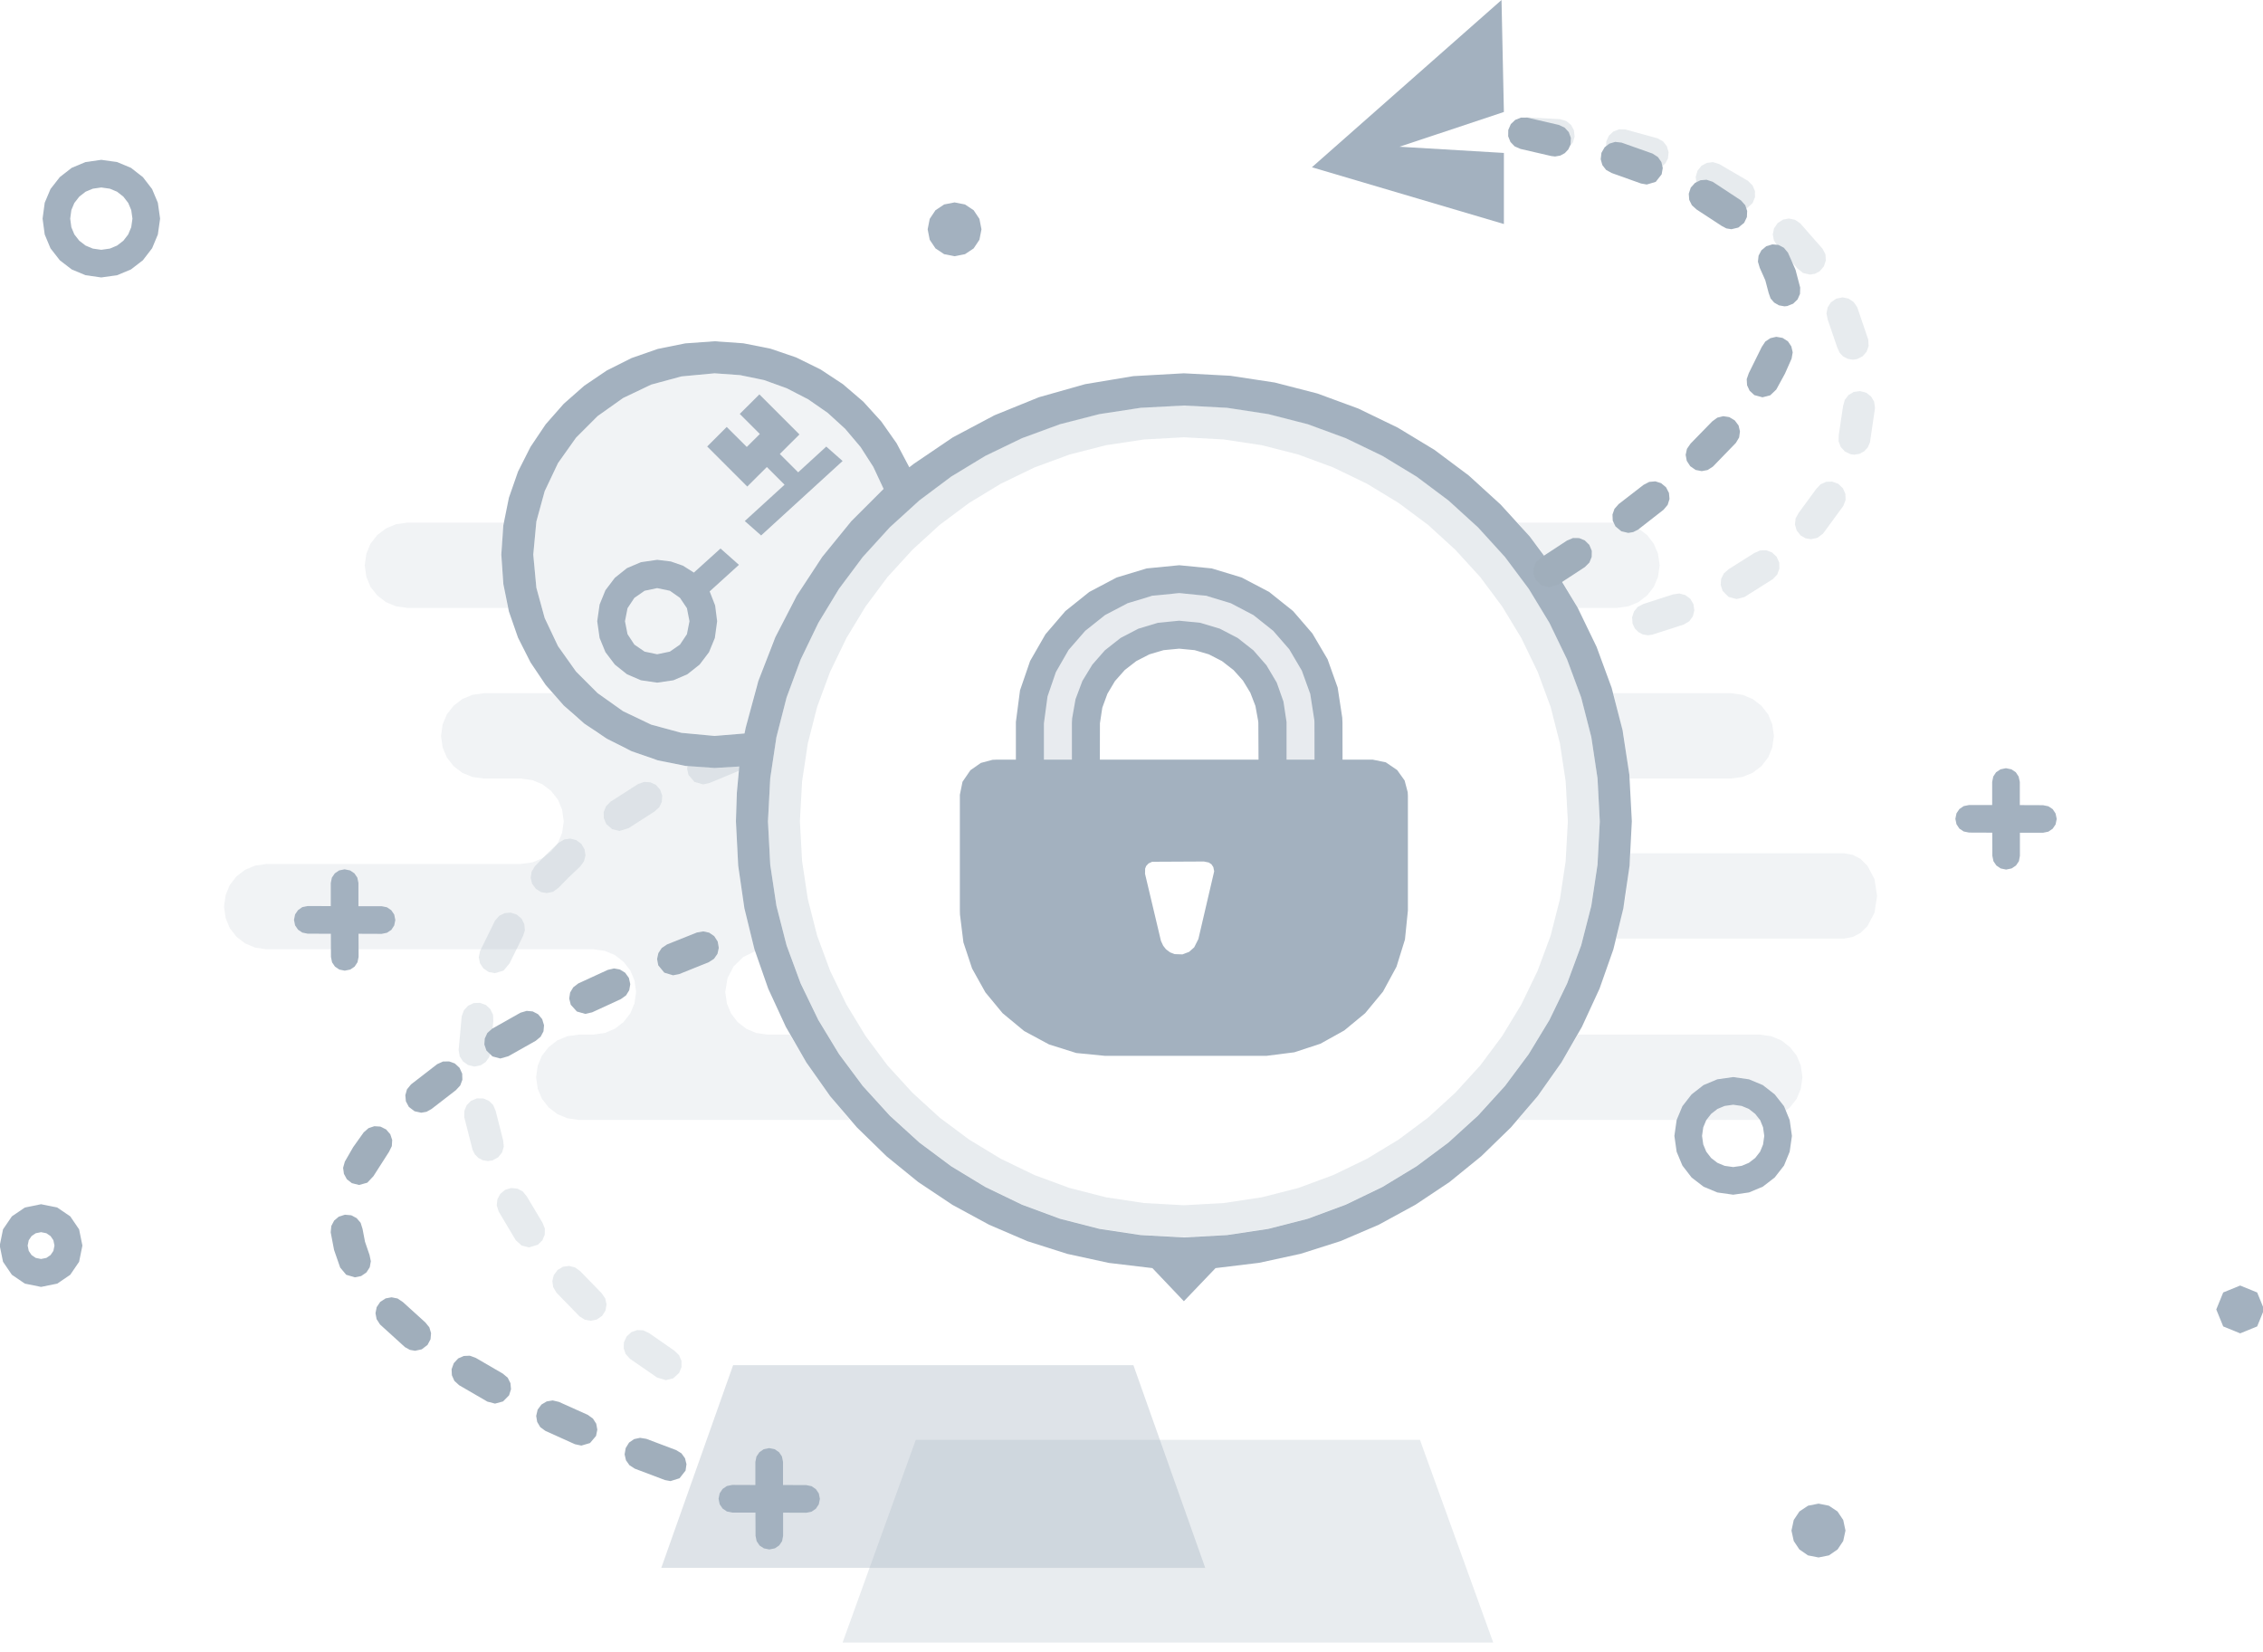 <?xml version="1.0" standalone="no"?><!DOCTYPE svg PUBLIC "-//W3C//DTD SVG 1.1//EN" "http://www.w3.org/Graphics/SVG/1.1/DTD/svg11.dtd"><svg height="181" legacy-metrics="false" node-id="1" sillyvg="true" template-height="181" template-width="248" version="1.1" viewBox="0 0 248 181" width="248" xmlns="http://www.w3.org/2000/svg" xmlns:xlink="http://www.w3.org/1999/xlink"><defs node-id="34"></defs><g node-id="36"><g node-id="37"><g node-id="38"><path d="M 78.31 84.16 L 81.01 84.00 L 80.74 86.97 L 80.65 90.00 L 80.90 94.94 L 81.60 99.67 L 82.75 104.24 L 81.44 104.89 L 80.40 105.90 L 79.73 107.19 L 79.48 108.70 L 79.66 109.97 L 80.11 111.06 L 80.84 112.01 L 81.78 112.74 L 82.86 113.20 L 84.12 113.38 L 86.56 113.38 L 88.53 116.68 L 90.72 119.79 L 93.15 122.73 L 63.45 122.73 L 62.17 122.55 L 61.08 122.09 L 60.13 121.36 L 59.39 120.41 L 58.93 119.32 L 58.75 118.05 L 58.93 116.78 L 59.39 115.69 L 60.13 114.75 L 61.08 114.01 L 62.17 113.56 L 63.45 113.38 L 65.01 113.38 L 66.29 113.20 L 67.38 112.74 L 68.33 112.01 L 69.07 111.06 L 69.53 109.97 L 69.71 108.70 L 69.53 107.43 L 69.07 106.34 L 68.33 105.40 L 67.38 104.66 L 66.29 104.21 L 65.01 104.03 L 29.24 104.03 L 27.97 103.85 L 26.87 103.39 L 25.92 102.66 L 25.18 101.71 L 24.73 100.62 L 24.55 99.35 L 24.73 98.08 L 25.18 96.99 L 25.92 96.04 L 26.87 95.31 L 27.97 94.86 L 29.24 94.68 L 57.09 94.68 L 58.36 94.50 L 59.46 94.04 L 60.41 93.31 L 61.15 92.36 L 61.60 91.27 L 61.78 90.00 L 61.60 88.73 L 61.15 87.64 L 60.41 86.69 L 59.46 85.96 L 58.36 85.50 L 57.09 85.32 L 53.03 85.32 L 51.75 85.14 L 50.66 84.69 L 49.71 83.96 L 48.97 83.01 L 48.51 81.92 L 48.33 80.65 L 48.51 79.38 L 48.97 78.29 L 49.71 77.34 L 50.66 76.61 L 51.75 76.15 L 53.03 75.97 L 60.55 75.97 L 62.86 78.33 L 65.46 80.31 L 68.37 81.94 L 71.48 83.15 L 74.78 83.89 L 78.31 84.16 Z M 192.84 113.38 L 194.11 113.56 L 195.21 114.01 L 196.16 114.75 L 196.90 115.69 L 197.35 116.78 L 197.53 118.05 L 197.35 119.32 L 196.90 120.41 L 196.16 121.36 L 195.21 122.09 L 194.11 122.55 L 192.84 122.73 L 166.33 122.73 L 168.76 119.79 L 170.96 116.68 L 172.92 113.38 L 192.84 113.38 Z M 202.08 93.51 L 203.05 93.68 L 203.89 94.12 L 204.65 94.88 L 205.42 96.33 L 205.71 98.18 L 205.42 100.04 L 204.65 101.49 L 203.89 102.24 L 203.05 102.68 L 202.08 102.86 L 177.13 102.86 L 178.14 98.27 L 178.71 93.51 L 202.08 93.51 Z M 189.71 75.97 L 190.98 76.15 L 192.08 76.61 L 193.03 77.34 L 193.77 78.29 L 194.22 79.38 L 194.40 80.65 L 194.22 81.92 L 193.77 83.01 L 193.03 83.96 L 192.07 84.69 L 190.98 85.14 L 189.71 85.32 L 178.61 85.32 L 177.92 80.55 L 176.80 75.97 L 189.71 75.97 Z M 54.94 60.78 L 55.13 63.77 L 55.67 66.62 L 44.66 66.62 L 43.39 66.44 L 42.30 65.99 L 41.34 65.25 L 40.60 64.31 L 40.15 63.22 L 39.97 61.95 L 40.15 60.68 L 40.60 59.59 L 41.34 58.64 L 42.30 57.91 L 43.39 57.45 L 44.66 57.27 L 55.20 57.27 L 54.94 60.78 Z M 177.18 57.27 L 178.46 57.45 L 179.55 57.91 L 180.51 58.64 L 181.24 59.59 L 181.70 60.68 L 181.88 61.95 L 181.70 63.22 L 181.24 64.31 L 180.51 65.25 L 179.55 65.99 L 178.46 66.44 L 177.18 66.62 L 172.92 66.62 L 170.96 63.32 L 168.76 60.21 L 166.33 57.27 L 177.18 57.27 Z" fill="#a3b1bf" fill-opacity="0.15" fill-rule="nonzero" group-id="1,2,3" id="Combined-Shape" node-id="7" stroke-linecap="butt" stroke-opacity="0.15" stroke-width="1" target-height="65.456" target-width="181.169" target-x="24.545" target-y="57.272"></path></g><g node-id="39"><path d="M 170.82 16.56 L 170.66 16.55 L 167.28 16.37 L 166.60 16.21 L 166.05 15.82 L 165.69 15.26 L 165.57 14.57 L 165.72 13.88 L 166.10 13.33 L 166.65 12.97 L 167.36 12.86 L 170.97 13.06 L 171.64 13.26 L 172.16 13.68 L 172.48 14.26 L 172.56 14.96 L 172.38 15.60 L 172.00 16.10 L 171.46 16.43 L 170.82 16.56 M 181.12 18.58 L 180.58 18.50 L 177.34 17.61 L 176.70 17.31 L 176.25 16.82 L 176.01 16.20 L 176.03 15.50 L 176.32 14.86 L 176.81 14.41 L 177.44 14.17 L 178.14 14.19 L 181.65 15.16 L 182.26 15.50 L 182.67 16.03 L 182.86 16.67 L 182.79 17.36 L 182.53 17.87 L 182.14 18.25 L 181.66 18.50 L 181.12 18.58 M 190.60 23.05 L 189.64 22.76 L 186.77 21.07 L 186.22 20.63 L 185.91 20.04 L 185.83 19.38 L 186.03 18.71 L 186.47 18.16 L 187.06 17.85 L 187.72 17.77 L 188.39 17.97 L 191.56 19.82 L 192.06 20.32 L 192.32 20.93 L 192.33 21.60 L 192.07 22.25 L 191.42 22.85 L 190.60 23.05 M 198.35 30.09 L 197.60 29.92 L 196.97 29.41 L 194.79 26.94 L 194.40 26.35 L 194.28 25.70 L 194.41 25.04 L 194.80 24.46 L 195.39 24.07 L 196.04 23.95 L 196.70 24.08 L 197.28 24.47 L 199.73 27.26 L 200.05 27.88 L 200.09 28.55 L 199.88 29.18 L 199.43 29.72 L 198.91 30.00 L 198.35 30.09 M 203.05 39.42 L 202.48 39.32 L 201.98 39.06 L 201.60 38.65 L 201.35 38.10 L 200.30 35.03 L 200.16 34.34 L 200.29 33.69 L 200.65 33.13 L 201.23 32.73 L 201.92 32.59 L 202.57 32.72 L 203.13 33.09 L 203.53 33.66 L 204.74 37.22 L 204.78 37.92 L 204.56 38.55 L 204.12 39.05 L 203.49 39.36 L 203.05 39.42 M 203.22 49.83 L 202.82 49.78 L 202.18 49.48 L 201.73 48.99 L 201.49 48.37 L 201.51 47.67 L 201.98 44.50 L 202.17 43.82 L 202.58 43.29 L 203.15 42.95 L 203.85 42.86 L 204.52 43.04 L 205.05 43.45 L 205.39 44.03 L 205.48 44.72 L 204.93 48.47 L 204.69 49.03 L 204.30 49.45 L 203.80 49.73 L 203.22 49.83 M 198.45 59.09 L 197.86 58.99 L 197.32 58.67 L 196.89 58.12 L 196.71 57.48 L 196.78 56.81 L 197.12 56.20 L 199.04 53.58 L 199.52 53.07 L 200.13 52.80 L 200.79 52.78 L 201.45 53.02 L 201.96 53.51 L 202.23 54.11 L 202.26 54.78 L 202.01 55.44 L 199.79 58.47 L 199.17 58.94 L 198.45 59.09 M 190.31 65.65 L 189.44 65.42 L 188.78 64.76 L 188.57 64.09 L 188.62 63.43 L 188.92 62.83 L 189.45 62.37 L 192.26 60.60 L 192.90 60.32 L 193.57 60.30 L 194.19 60.54 L 194.70 61.02 L 194.99 61.66 L 195.00 62.32 L 194.77 62.95 L 194.29 63.46 L 191.17 65.43 L 190.31 65.65 M 180.60 69.62 L 180.04 69.53 L 179.55 69.27 L 179.16 68.87 L 178.91 68.34 L 178.86 67.65 L 179.07 67.01 L 179.49 66.50 L 180.12 66.18 L 183.34 65.14 L 184.03 65.04 L 184.68 65.21 L 185.22 65.60 L 185.58 66.20 L 185.68 66.89 L 185.52 67.54 L 185.13 68.08 L 184.53 68.44 L 181.08 69.55 L 180.60 69.62 M 77.05 85.96 L 76.11 85.69 L 75.45 84.92 L 75.30 84.24 L 75.41 83.58 L 75.76 83.01 L 76.33 82.60 L 79.65 81.22 L 80.34 81.10 L 80.99 81.25 L 81.54 81.63 L 81.92 82.22 L 82.03 82.91 L 81.89 83.56 L 81.51 84.11 L 80.92 84.49 L 77.77 85.80 L 77.05 85.96 M 67.89 91.06 L 67.09 90.87 L 66.44 90.30 L 66.17 89.66 L 66.16 88.99 L 66.41 88.37 L 66.90 87.86 L 69.93 85.92 L 70.60 85.69 L 71.26 85.73 L 71.87 86.01 L 72.34 86.53 L 72.57 87.19 L 72.53 87.86 L 72.25 88.46 L 71.73 88.93 L 68.88 90.76 L 67.89 91.06 M 59.91 97.87 L 59.29 97.76 L 58.73 97.41 L 58.31 96.84 L 58.16 96.19 L 58.26 95.53 L 58.62 94.93 L 59.74 93.77 L 61.22 92.36 L 61.83 92.00 L 62.49 91.90 L 63.13 92.06 L 63.70 92.47 L 64.06 93.08 L 64.16 93.74 L 64.00 94.38 L 63.59 94.95 L 62.21 96.26 L 61.20 97.30 L 60.60 97.73 L 59.91 97.87 M 54.23 106.65 L 53.55 106.52 L 52.97 106.12 L 52.60 105.56 L 52.47 104.91 L 52.61 104.22 L 54.25 100.89 L 54.71 100.36 L 55.31 100.07 L 55.97 100.01 L 56.64 100.23 L 57.17 100.69 L 57.46 101.29 L 57.52 101.96 L 57.30 102.62 L 55.84 105.58 L 55.18 106.37 L 54.23 106.65 M 52.01 116.88 L 51.96 116.88 L 51.28 116.71 L 50.74 116.32 L 50.38 115.76 L 50.26 115.07 L 50.60 111.37 L 50.84 110.71 L 51.29 110.22 L 51.90 109.93 L 52.60 109.90 L 53.25 110.14 L 53.74 110.59 L 54.03 111.20 L 54.06 111.90 L 53.77 115.18 L 53.61 115.85 L 53.23 116.38 L 52.69 116.74 L 52.01 116.88 M 53.47 127.24 L 52.92 127.15 L 52.44 126.91 L 52.05 126.52 L 51.79 126.01 L 50.88 122.44 L 50.89 121.73 L 51.14 121.12 L 51.61 120.64 L 52.26 120.37 L 52.97 120.38 L 53.58 120.64 L 54.05 121.10 L 54.32 121.75 L 55.14 124.97 L 55.21 125.67 L 55.02 126.30 L 54.60 126.82 L 53.99 127.16 L 53.47 127.24 M 57.98 136.70 L 57.17 136.50 L 56.52 135.91 L 54.65 132.77 L 54.44 132.09 L 54.51 131.43 L 54.82 130.84 L 55.36 130.39 L 56.03 130.19 L 56.70 130.26 L 57.29 130.57 L 57.73 131.11 L 59.45 133.99 L 59.71 134.64 L 59.70 135.30 L 59.44 135.92 L 58.94 136.41 L 57.98 136.70 M 64.72 144.74 L 64.08 144.62 L 63.51 144.26 L 60.98 141.66 L 60.62 141.05 L 60.53 140.39 L 60.68 139.75 L 61.10 139.18 L 61.70 138.82 L 62.36 138.73 L 63.01 138.89 L 63.58 139.30 L 65.93 141.72 L 66.33 142.30 L 66.47 142.95 L 66.36 143.61 L 65.99 144.20 L 65.39 144.61 L 64.72 144.74 M 72.96 151.25 L 72.01 150.96 L 69.04 148.91 L 68.57 148.39 L 68.35 147.76 L 68.38 147.09 L 68.68 146.45 L 69.20 145.98 L 69.83 145.76 L 70.49 145.79 L 71.13 146.09 L 73.92 148.03 L 74.42 148.52 L 74.68 149.13 L 74.69 149.80 L 74.43 150.45 L 73.78 151.05 L 72.96 151.25" fill="#a3b1bf" fill-opacity="0.254" fill-rule="nonzero" group-id="1,2,4" id="Fill-1" node-id="9" stroke-linecap="butt" stroke-opacity="0.254" stroke-width="1" target-height="138.388" target-width="155.224" target-x="50.26" target-y="12.86"></path></g><g node-id="40"><g node-id="45"><path d="M 100.36 157.79 L 155.61 157.79 L 163.64 180.00 L 92.34 180.00 Z" fill="#a3b1bf" fill-opacity="0.249" fill-rule="nonzero" group-id="1,2,5,10" id="Rectangle-Copy-5" node-id="11" stroke-linecap="butt" stroke-opacity="0.249" stroke-width="1" target-height="22.208" target-width="71.299" target-x="92.338" target-y="157.792"></path></g></g><g node-id="41"><path d="M 80.34 149.61 L 124.21 149.61 L 132.08 171.82 L 72.47 171.82 Z" fill="#a3b1bf" fill-opacity="0.352" fill-rule="nonzero" group-id="1,2,6" id="Rectangle" node-id="14" stroke-linecap="butt" stroke-opacity="0.352" stroke-width="1" target-height="22.208" target-width="59.61" target-x="72.468" target-y="149.61"></path></g><path d="M 89.85 164.25 L 89.85 164.27 L 89.73 164.86 L 89.41 165.34 L 88.94 165.66 L 88.36 165.78 L 88.35 165.78 L 85.82 165.77 L 85.82 168.30 L 85.71 168.89 L 85.39 169.36 L 84.92 169.68 L 84.33 169.80 L 84.32 169.80 L 84.29 169.80 L 83.71 169.68 L 83.24 169.37 L 82.92 168.89 L 82.80 168.31 L 82.79 165.76 L 80.25 165.76 L 79.66 165.64 L 79.19 165.32 L 78.87 164.85 L 78.75 164.26 L 78.75 164.23 L 78.87 163.65 L 79.19 163.17 L 79.66 162.85 L 80.25 162.73 L 80.25 162.73 L 82.78 162.74 L 82.78 160.21 L 82.90 159.62 L 83.22 159.15 L 83.69 158.82 L 84.27 158.70 L 84.28 158.70 L 84.31 158.70 L 84.90 158.82 L 85.37 159.14 L 85.69 159.61 L 85.81 160.20 L 85.81 162.74 L 88.36 162.75 L 88.94 162.87 L 89.41 163.19 L 89.73 163.66 L 89.85 164.25 Z" fill="#a3b1bf" fill-rule="nonzero" group-id="1,2" id="Combined-Shape-Copy-7" node-id="15" stroke-linecap="butt" stroke-width="1" target-height="11.101" target-width="11.101" target-x="78.75" target-y="158.703"></path><path d="M 78.31 37.40 L 81.46 37.62 L 84.43 38.21 L 87.25 39.17 L 89.93 40.49 L 92.37 42.10 L 94.60 44.01 L 96.58 46.19 L 98.26 48.58 L 99.65 51.21 L 100.14 50.83 L 104.42 47.93 L 108.98 45.51 L 113.86 43.53 L 118.92 42.10 L 124.20 41.22 L 129.74 40.91 L 134.84 41.18 L 139.70 41.92 L 144.36 43.12 L 148.85 44.77 L 153.17 46.86 L 157.20 49.30 L 160.96 52.11 L 164.45 55.29 L 167.63 58.78 L 170.44 62.54 L 172.88 66.57 L 174.97 70.89 L 176.62 75.38 L 177.82 80.04 L 178.56 84.90 L 178.83 90.00 L 178.58 94.88 L 177.90 99.54 L 176.81 104.03 L 175.29 108.35 L 173.36 112.53 L 171.11 116.44 L 168.52 120.11 L 165.58 123.55 L 162.34 126.70 L 158.86 129.53 L 155.11 132.03 L 151.09 134.22 L 146.91 136.01 L 142.54 137.40 L 137.99 138.39 L 133.21 138.97 L 129.74 142.60 L 126.29 138.97 L 121.51 138.40 L 116.96 137.41 L 112.59 136.02 L 108.40 134.22 L 104.38 132.04 L 100.63 129.54 L 97.15 126.71 L 93.91 123.55 L 90.97 120.12 L 88.38 116.45 L 86.12 112.53 L 84.19 108.35 L 82.68 104.03 L 81.58 99.55 L 80.90 94.88 L 80.65 90.00 L 80.75 86.89 L 81.03 83.85 L 81.01 84.00 L 81.01 84.00 L 78.31 84.16 L 75.10 83.93 L 72.08 83.32 L 69.21 82.32 L 66.50 80.95 L 64.03 79.29 L 61.78 77.31 L 59.80 75.06 L 58.14 72.59 L 56.77 69.88 L 55.77 67.01 L 55.16 63.99 L 54.94 60.78 L 55.16 57.57 L 55.77 54.55 L 56.77 51.68 L 58.14 48.97 L 59.80 46.50 L 61.78 44.25 L 64.03 42.27 L 66.50 40.60 L 69.21 39.24 L 72.08 38.24 L 75.10 37.63 L 78.31 37.40 Z M 129.74 44.44 L 125.01 44.69 L 120.49 45.38 L 116.16 46.49 L 112.00 48.02 L 107.98 49.96 L 104.24 52.23 L 100.75 54.84 L 97.51 57.79 L 94.55 61.04 L 91.95 64.52 L 89.68 68.26 L 87.74 72.28 L 86.20 76.44 L 85.09 80.77 L 84.41 85.29 L 84.16 90.02 L 84.41 94.76 L 85.09 99.27 L 86.20 103.60 L 87.74 107.77 L 89.68 111.78 L 91.95 115.52 L 94.55 119.01 L 97.51 122.26 L 100.75 125.21 L 104.24 127.81 L 107.98 130.08 L 112.00 132.02 L 116.16 133.56 L 120.49 134.67 L 125.01 135.35 L 129.74 135.61 L 134.47 135.35 L 138.99 134.67 L 143.32 133.56 L 147.48 132.02 L 151.50 130.08 L 155.24 127.81 L 158.73 125.21 L 161.97 122.26 L 164.93 119.01 L 167.53 115.52 L 169.80 111.78 L 171.74 107.77 L 173.28 103.60 L 174.39 99.27 L 175.07 94.76 L 175.32 90.02 L 175.07 85.29 L 174.39 80.77 L 173.28 76.44 L 171.74 72.28 L 169.80 68.26 L 167.53 64.52 L 164.93 61.04 L 161.97 57.79 L 158.73 54.84 L 155.24 52.23 L 151.50 49.96 L 147.48 48.02 L 143.32 46.49 L 138.99 45.38 L 134.47 44.69 L 129.74 44.44 Z M 78.31 40.91 L 74.68 41.25 L 71.36 42.15 L 68.28 43.62 L 65.49 45.60 L 63.13 47.96 L 61.15 50.75 L 59.69 53.83 L 58.78 57.15 L 58.44 60.78 L 58.78 64.41 L 59.69 67.73 L 61.15 70.81 L 63.13 73.60 L 65.49 75.96 L 68.28 77.94 L 71.36 79.41 L 74.68 80.31 L 78.31 80.65 L 81.59 80.38 L 81.73 79.72 L 83.10 74.65 L 84.96 69.85 L 87.30 65.31 L 90.10 61.04 L 93.29 57.12 L 96.88 53.53 L 96.83 53.57 L 96.83 53.57 L 95.71 51.17 L 94.31 48.99 L 92.62 46.99 L 90.70 45.24 L 88.57 43.76 L 86.22 42.55 L 83.73 41.65 L 81.11 41.11 L 78.31 40.91 Z" fill="#a3b1bf" fill-rule="nonzero" group-id="1,2" id="Combined-Shape" node-id="13" stroke-linecap="butt" stroke-width="1" target-height="105.195" target-width="123.896" target-x="54.935" target-y="37.403"></path><path d="M 78.31 40.91 L 81.11 41.11 L 83.73 41.65 L 86.22 42.55 L 88.57 43.76 L 90.70 45.24 L 92.62 46.99 L 94.31 48.99 L 95.71 51.17 L 96.83 53.57 L 93.18 57.24 L 89.95 61.25 L 87.12 65.62 L 84.77 70.27 L 82.93 75.18 L 81.59 80.38 L 78.31 80.65 L 74.68 80.31 L 71.36 79.41 L 68.28 77.94 L 65.49 75.96 L 63.13 73.60 L 61.15 70.81 L 59.69 67.73 L 58.78 64.41 L 58.44 60.78 L 58.78 57.15 L 59.69 53.83 L 61.15 50.75 L 63.13 47.96 L 65.49 45.60 L 68.28 43.62 L 71.36 42.15 L 74.68 41.25 L 78.31 40.91 Z" fill="#a3b1bf" fill-opacity="0.15" fill-rule="nonzero" group-id="1,2,7" id="Combined-Shape" node-id="16" stroke-linecap="butt" stroke-opacity="0.15" stroke-width="1" target-height="39.74" target-width="38.392" target-x="58.442" target-y="40.909"></path><path d="M 129.74 44.42 L 134.47 44.67 L 138.99 45.35 L 143.32 46.46 L 147.48 48.00 L 151.50 49.94 L 155.24 52.21 L 158.73 54.81 L 161.97 57.77 L 164.93 61.01 L 167.53 64.50 L 169.80 68.24 L 171.74 72.26 L 173.28 76.42 L 174.39 80.75 L 175.07 85.27 L 175.32 90.00 L 175.07 94.73 L 174.39 99.25 L 173.28 103.58 L 171.74 107.74 L 169.80 111.76 L 167.53 115.50 L 164.93 118.99 L 161.97 122.23 L 158.73 125.19 L 155.24 127.79 L 151.50 130.06 L 147.48 132.00 L 143.32 133.54 L 138.99 134.65 L 134.47 135.33 L 129.74 135.58 L 125.01 135.33 L 120.49 134.65 L 116.16 133.54 L 112.00 132.00 L 107.98 130.06 L 104.24 127.79 L 100.75 125.19 L 97.51 122.23 L 94.55 118.99 L 91.95 115.50 L 89.68 111.76 L 87.74 107.74 L 86.20 103.58 L 85.09 99.25 L 84.41 94.73 L 84.16 90.00 L 84.41 85.27 L 85.09 80.75 L 86.20 76.42 L 87.74 72.26 L 89.68 68.24 L 91.95 64.50 L 94.55 61.01 L 97.51 57.77 L 100.75 54.81 L 104.24 52.21 L 107.98 49.94 L 112.00 48.00 L 116.16 46.46 L 120.49 45.35 L 125.01 44.67 L 129.74 44.42 Z M 129.74 47.92 L 125.37 48.16 L 121.20 48.79 L 117.21 49.81 L 113.36 51.23 L 109.66 53.02 L 106.20 55.12 L 102.98 57.52 L 99.99 60.25 L 97.26 63.24 L 94.86 66.46 L 92.76 69.92 L 90.97 73.62 L 89.55 77.46 L 88.53 81.46 L 87.90 85.63 L 87.66 90.00 L 87.90 94.37 L 88.53 98.54 L 89.55 102.54 L 90.97 106.38 L 92.76 110.08 L 94.86 113.54 L 97.26 116.76 L 99.99 119.75 L 102.98 122.48 L 106.20 124.88 L 109.66 126.98 L 113.36 128.77 L 117.21 130.19 L 121.20 131.21 L 125.37 131.84 L 129.74 132.08 L 134.11 131.84 L 138.28 131.21 L 142.28 130.19 L 146.12 128.77 L 149.82 126.98 L 153.28 124.88 L 156.50 122.48 L 159.49 119.75 L 162.22 116.76 L 164.62 113.54 L 166.72 110.08 L 168.51 106.38 L 169.93 102.54 L 170.95 98.54 L 171.58 94.37 L 171.82 90.00 L 171.58 85.63 L 170.95 81.46 L 169.93 77.46 L 168.51 73.62 L 166.72 69.92 L 164.62 66.46 L 162.22 63.24 L 159.49 60.25 L 156.50 57.52 L 153.28 55.12 L 149.82 53.02 L 146.12 51.23 L 142.28 49.81 L 138.28 48.79 L 134.11 48.16 L 129.74 47.92 Z" fill="#a3b1bf" fill-opacity="0.248" fill-rule="nonzero" group-id="1,2,8" id="Combined-Shape" node-id="17" stroke-linecap="butt" stroke-opacity="0.248" stroke-width="1" target-height="91.169" target-width="91.169" target-x="84.156" target-y="44.416"></path><path d="M 129.23 64.99 L 131.59 65.17 L 133.80 65.66 L 135.88 66.45 L 137.83 67.53 L 139.59 68.83 L 141.15 70.38 L 142.49 72.14 L 143.57 74.05 L 144.39 76.15 L 145.08 76.15 L 145.08 86.30 L 139.97 86.30 L 139.97 76.15 L 140.34 76.15 L 139.21 74.09 L 137.76 72.33 L 135.97 70.85 L 133.93 69.74 L 131.70 69.06 L 129.23 68.80 L 126.76 69.06 L 124.53 69.74 L 122.49 70.85 L 120.69 72.33 L 119.25 74.09 L 118.12 76.15 L 119.51 76.15 L 119.51 86.30 L 113.38 86.30 L 113.38 76.15 L 114.07 76.15 L 114.89 74.05 L 115.97 72.14 L 117.31 70.38 L 118.87 68.83 L 120.62 67.53 L 122.58 66.45 L 124.66 65.66 L 126.87 65.17 L 129.23 64.99 Z" fill="#a3b1bf" fill-opacity="0.251" fill-rule="nonzero" group-id="1,2,9,11" id="Combined-Shape-Copy-5" node-id="20" stroke-linecap="butt" stroke-opacity="0.251" stroke-width="1" target-height="21.304" target-width="31.705" target-x="113.377" target-y="64.991"></path><path d="M 129.23 63.45 L 132.50 63.77 L 135.50 64.68 L 138.26 66.13 L 140.66 68.05 L 142.60 70.30 L 144.12 72.88 L 145.13 75.71 L 145.60 78.79 L 145.62 79.22 L 145.63 84.75 L 150.29 84.75 L 151.27 84.95 L 152.05 85.48 L 152.55 86.18 L 152.78 87.05 L 152.79 87.25 L 152.79 99.71 L 152.49 102.66 L 151.65 105.36 L 150.31 107.83 L 148.54 109.97 L 146.47 111.68 L 144.10 113.00 L 141.51 113.85 L 138.68 114.21 L 138.29 114.21 L 121.19 114.21 L 118.25 113.92 L 115.55 113.07 L 113.08 111.74 L 110.94 109.97 L 109.23 107.90 L 107.91 105.53 L 107.05 102.94 L 106.70 100.11 L 106.69 99.71 L 106.69 87.25 L 106.89 86.27 L 107.43 85.48 L 108.13 84.99 L 108.99 84.76 L 109.20 84.75 L 112.83 84.75 L 112.83 79.22 L 113.25 76.00 L 114.26 73.06 L 115.80 70.38 L 117.80 68.05 L 120.20 66.13 L 122.95 64.68 L 125.96 63.77 L 129.23 63.45 Z M 132.08 92.91 L 126.05 92.94 L 125.87 92.97 L 124.98 93.38 L 124.32 94.08 L 124.00 94.89 L 123.98 95.92 L 123.98 95.92 L 125.75 103.38 L 125.81 103.62 L 126.18 104.42 L 126.71 105.10 L 127.49 105.69 L 128.42 106.05 L 129.83 106.10 L 131.10 105.62 L 132.08 104.75 L 132.75 103.42 L 132.75 103.42 L 134.57 95.62 L 134.58 95.43 L 134.38 94.44 L 133.85 93.64 L 133.06 93.11 L 132.08 92.91 L 132.08 92.91 Z M 129.23 63.49 L 125.99 63.81 L 123.01 64.71 L 120.28 66.14 L 117.89 68.04 L 115.88 70.35 L 114.34 73.03 L 113.33 75.97 L 112.90 79.17 L 112.90 79.17 L 112.90 84.75 L 118.97 84.75 L 118.97 79.23 L 118.99 78.89 L 119.32 77.02 L 119.97 75.29 L 120.92 73.73 L 122.12 72.36 L 123.62 71.18 L 125.33 70.29 L 127.19 69.73 L 129.22 69.53 L 131.24 69.73 L 133.11 70.29 L 134.82 71.18 L 136.32 72.36 L 137.57 73.79 L 138.55 75.44 L 139.19 77.25 L 139.49 79.23 L 139.49 79.23 L 139.49 84.75 L 145.56 84.75 L 145.55 79.17 L 145.53 78.75 L 145.05 75.67 L 144.03 72.85 L 142.51 70.27 L 140.57 68.04 L 138.18 66.14 L 135.45 64.71 L 132.47 63.81 L 129.23 63.49 Z M 129.22 69.58 L 127.23 69.77 L 125.40 70.31 L 123.71 71.18 L 122.23 72.33 L 120.97 73.75 L 120.00 75.38 L 119.34 77.18 L 119.04 79.15 L 119.04 79.15 L 119.03 84.75 L 139.43 84.75 L 139.40 79.15 L 139.37 78.81 L 139.03 76.95 L 138.37 75.24 L 137.42 73.68 L 136.21 72.33 L 134.73 71.18 L 133.04 70.31 L 131.21 69.77 L 129.22 69.58 Z" fill="#a3b1bf" fill-rule="nonzero" group-id="1,2,9" id="Combined-Shape" node-id="18" stroke="#a3b1bf" stroke-linecap="butt" stroke-width="3" target-height="50.766" target-width="46.091" target-x="106.695" target-y="63.448"></path><path d="M 43.32 100.81 L 43.32 100.84 L 43.20 101.42 L 42.89 101.90 L 42.41 102.22 L 41.83 102.34 L 41.82 102.34 L 39.29 102.33 L 39.30 104.86 L 39.18 105.45 L 38.86 105.93 L 38.39 106.25 L 37.80 106.37 L 37.79 106.37 L 37.76 106.37 L 37.18 106.25 L 36.71 105.93 L 36.39 105.46 L 36.27 104.87 L 36.26 102.33 L 33.72 102.32 L 33.13 102.20 L 32.66 101.88 L 32.34 101.41 L 32.22 100.82 L 32.22 100.80 L 32.34 100.21 L 32.66 99.74 L 33.13 99.41 L 33.72 99.29 L 33.73 99.29 L 36.25 99.30 L 36.25 96.77 L 36.37 96.18 L 36.69 95.71 L 37.16 95.39 L 37.75 95.27 L 37.75 95.27 L 37.78 95.27 L 38.37 95.39 L 38.84 95.71 L 39.16 96.18 L 39.28 96.76 L 39.28 99.31 L 41.83 99.31 L 42.41 99.43 L 42.88 99.75 L 43.20 100.22 L 43.32 100.81 Z" fill="#a3b1bf" fill-rule="nonzero" group-id="1,2" id="Combined-Shape-Copy-3" node-id="22" stroke-linecap="butt" stroke-width="1" target-height="11.101" target-width="11.101" target-x="32.222" target-y="95.266"></path><path d="M 225.39 89.73 L 225.39 89.76 L 225.27 90.35 L 224.95 90.82 L 224.48 91.14 L 223.89 91.26 L 223.89 91.26 L 221.36 91.26 L 221.36 93.79 L 221.25 94.38 L 220.93 94.85 L 220.45 95.17 L 219.87 95.29 L 219.86 95.29 L 219.83 95.29 L 219.25 95.17 L 218.78 94.85 L 218.46 94.38 L 218.34 93.79 L 218.33 91.25 L 215.79 91.24 L 215.20 91.12 L 214.73 90.81 L 214.41 90.33 L 214.29 89.75 L 214.29 89.72 L 214.41 89.13 L 214.73 88.66 L 215.20 88.34 L 215.79 88.22 L 215.79 88.22 L 218.32 88.22 L 218.32 85.69 L 218.44 85.10 L 218.75 84.63 L 219.23 84.31 L 219.81 84.19 L 219.82 84.19 L 219.85 84.19 L 220.43 84.31 L 220.91 84.63 L 221.22 85.10 L 221.35 85.69 L 221.35 88.23 L 223.89 88.24 L 224.48 88.36 L 224.95 88.67 L 225.27 89.15 L 225.39 89.73 Z" fill="#a3b1bf" fill-rule="nonzero" group-id="1,2" id="Combined-Shape-Copy-8" node-id="23" stroke-linecap="butt" stroke-width="1" target-height="11.101" target-width="11.101" target-x="214.29" target-y="84.19"></path><path d="M 78.96 60.11 L 80.98 61.90 L 77.77 64.81 L 78.37 66.35 L 78.59 68.08 L 78.34 69.91 L 77.70 71.47 L 76.67 72.83 L 75.33 73.89 L 73.80 74.55 L 72.02 74.81 L 70.24 74.55 L 68.71 73.89 L 67.38 72.83 L 66.35 71.47 L 65.71 69.91 L 65.45 68.08 L 65.71 66.25 L 66.35 64.68 L 67.38 63.32 L 68.71 62.26 L 70.24 61.61 L 72.02 61.35 L 73.51 61.53 L 74.84 61.99 L 76.04 62.75 L 78.96 60.11 Z M 72.02 64.45 L 70.64 64.74 L 69.52 65.52 L 68.77 66.65 L 68.49 68.08 L 68.77 69.50 L 69.52 70.64 L 70.64 71.41 L 72.02 71.70 L 73.41 71.41 L 74.52 70.64 L 75.28 69.50 L 75.56 68.08 L 75.28 66.65 L 74.52 65.52 L 73.41 64.74 L 72.02 64.45 Z M 83.22 43.22 L 87.61 47.61 L 85.46 49.75 L 87.47 51.76 L 90.55 48.94 L 92.34 50.52 L 83.41 58.68 L 81.62 57.10 L 85.98 53.12 L 84.04 51.18 L 81.89 53.32 L 77.50 48.93 L 79.64 46.79 L 81.84 48.98 L 83.27 47.56 L 81.07 45.36 L 83.22 43.22 Z" fill="#a3b1bf" fill-rule="nonzero" group-id="1,2" id="Combined-Shape" node-id="21" stroke-linecap="butt" stroke-width="1" target-height="31.589" target-width="26.883" target-x="65.455" target-y="43.216"></path><path d="M 164.55 0.00 L 143.77 18.33 L 164.81 24.55 L 164.81 16.76 L 153.37 16.08 L 164.81 12.27 Z" fill="#a3b1bf" fill-rule="nonzero" group-id="1,2" id="Path-10" node-id="25" stroke-linecap="butt" stroke-width="1" target-height="24.545" target-width="21.039" target-x="143.766" target-y="0"></path><path d="M 194.86 124.48 L 194.67 125.82 L 194.20 126.97 L 193.42 127.97 L 192.42 128.74 L 191.27 129.22 L 189.94 129.41 L 188.60 129.22 L 187.45 128.74 L 186.45 127.97 L 185.68 126.97 L 185.20 125.82 L 185.01 124.48 L 185.20 123.14 L 185.68 121.99 L 186.45 121.00 L 187.45 120.22 L 188.60 119.74 L 189.94 119.55 L 191.27 119.74 L 192.42 120.22 L 193.42 121.00 L 194.20 121.99 L 194.67 123.14 L 194.86 124.48 Z" fill="none" group-id="1,2" id="Oval" node-id="26" stroke="#a3b1bf" stroke-linecap="butt" stroke-width="3" target-height="9.857" target-width="9.857" target-x="185.006" target-y="119.552"></path><path d="M 16.03 23.96 L 15.84 25.30 L 15.36 26.45 L 14.59 27.45 L 13.59 28.22 L 12.44 28.70 L 11.10 28.89 L 9.77 28.70 L 8.62 28.22 L 7.62 27.45 L 6.84 26.45 L 6.36 25.30 L 6.18 23.96 L 6.36 22.62 L 6.84 21.48 L 7.62 20.48 L 8.62 19.70 L 9.77 19.22 L 11.10 19.03 L 12.44 19.22 L 13.59 19.70 L 14.59 20.48 L 15.36 21.48 L 15.84 22.62 L 16.03 23.96 Z" fill="none" group-id="1,2" id="Oval-Copy-18" node-id="27" stroke="#a3b1bf" stroke-linecap="butt" stroke-width="3" target-height="9.857" target-width="9.857" target-x="6.175" target-y="19.032"></path><path d="M 200.71 167.73 L 200.59 168.28 L 200.29 168.73 L 199.84 169.04 L 199.29 169.15 L 198.73 169.04 L 198.28 168.73 L 197.98 168.28 L 197.86 167.73 L 197.98 167.17 L 198.28 166.72 L 198.73 166.42 L 199.29 166.31 L 199.84 166.42 L 200.29 166.72 L 200.59 167.17 L 200.71 167.73 Z" fill="none" group-id="1,2" id="Oval-Copy-15" node-id="28" stroke="#a3b1bf" stroke-linecap="butt" stroke-width="3" target-height="2.844" target-width="2.844" target-x="197.864" target-y="166.305"></path><path d="M 106.03 25.13 L 105.92 25.69 L 105.62 26.14 L 105.17 26.44 L 104.61 26.55 L 104.05 26.44 L 103.60 26.14 L 103.30 25.69 L 103.19 25.13 L 103.30 24.57 L 103.60 24.12 L 104.05 23.82 L 104.61 23.71 L 105.17 23.82 L 105.62 24.12 L 105.92 24.57 L 106.03 25.13 Z" fill="none" group-id="1,2" id="Oval-Copy-16" node-id="29" stroke="#a3b1bf" stroke-linecap="butt" stroke-width="3" target-height="2.844" target-width="2.844" target-x="103.188" target-y="23.708"></path><path d="M 7.50 136.50 L 7.26 137.68 L 6.62 138.62 L 5.68 139.26 L 4.50 139.50 L 3.32 139.26 L 2.38 138.62 L 1.74 137.68 L 1.50 136.50 L 1.74 135.32 L 2.38 134.38 L 3.32 133.74 L 4.50 133.50 L 5.68 133.74 L 6.62 134.38 L 7.26 135.32 L 7.50 136.50 Z" fill="none" group-id="1,2" id="Oval-Copy-14" node-id="30" stroke="#a3b1bf" stroke-linecap="butt" stroke-width="3" target-height="6" target-width="6" target-x="1.5" target-y="133.5"></path><path d="M 246.50 143.50 L 246.21 144.21 L 245.50 144.50 L 244.79 144.21 L 244.50 143.50 L 244.79 142.79 L 245.50 142.50 L 246.21 142.79 L 246.50 143.50 Z" fill="none" group-id="1,2" id="Oval-Copy-77" node-id="31" stroke="#a3b1bf" stroke-linecap="butt" stroke-width="3" target-height="2" target-width="2" target-x="244.5" target-y="142.5"></path><path d="M 170.42 17.15 L 170.00 17.10 L 166.63 16.32 L 165.99 16.04 L 165.53 15.56 L 165.28 14.94 L 165.29 14.24 L 165.57 13.60 L 166.05 13.14 L 166.67 12.89 L 167.37 12.89 L 170.83 13.69 L 171.47 13.99 L 171.92 14.48 L 172.15 15.11 L 172.12 15.81 L 171.88 16.36 L 171.49 16.78 L 170.99 17.05 L 170.42 17.15 M 180.47 20.22 L 179.84 20.11 L 176.62 18.96 L 176.01 18.62 L 175.60 18.09 L 175.42 17.45 L 175.50 16.75 L 175.85 16.14 L 176.37 15.74 L 177.01 15.55 L 177.71 15.63 L 181.10 16.83 L 181.69 17.21 L 182.07 17.76 L 182.22 18.41 L 182.10 19.10 L 181.45 19.93 L 180.47 20.22 M 189.74 25.12 L 189.19 25.03 L 188.68 24.76 L 185.93 22.96 L 185.41 22.49 L 185.12 21.90 L 185.07 21.23 L 185.29 20.56 L 185.76 20.04 L 186.36 19.75 L 187.02 19.70 L 187.69 19.92 L 190.79 21.96 L 191.26 22.49 L 191.47 23.12 L 191.44 23.79 L 191.14 24.42 L 190.50 24.94 L 189.74 25.12 M 195.55 33.57 L 194.95 33.46 L 194.43 33.16 L 194.04 32.71 L 193.83 32.12 L 193.46 30.72 L 192.85 29.35 L 192.65 28.68 L 192.72 28.02 L 193.03 27.43 L 193.57 26.98 L 194.24 26.78 L 194.90 26.84 L 195.49 27.15 L 195.94 27.69 L 196.77 29.57 L 197.28 31.51 L 197.26 32.21 L 196.99 32.82 L 196.51 33.28 L 195.86 33.54 L 195.55 33.57 M 193.15 43.54 L 192.26 43.30 L 191.74 42.82 L 191.46 42.22 L 191.42 41.55 L 191.65 40.89 L 193.07 38.02 L 193.46 37.43 L 194.01 37.06 L 194.66 36.91 L 195.35 37.03 L 195.94 37.41 L 196.31 37.96 L 196.46 38.61 L 196.34 39.30 L 195.61 40.95 L 194.66 42.69 L 194.00 43.32 L 193.15 43.54 M 186.49 51.63 L 185.82 51.50 L 185.23 51.09 L 184.85 50.50 L 184.73 49.85 L 184.87 49.19 L 185.27 48.61 L 187.64 46.18 L 188.20 45.77 L 188.85 45.61 L 189.51 45.71 L 190.11 46.07 L 190.53 46.63 L 190.68 47.28 L 190.59 47.94 L 190.23 48.54 L 187.71 51.14 L 187.13 51.51 L 186.49 51.63 M 178.44 58.40 L 177.68 58.22 L 177.04 57.69 L 176.74 57.06 L 176.71 56.39 L 176.93 55.76 L 177.39 55.24 L 180.12 53.13 L 180.74 52.81 L 181.41 52.75 L 182.04 52.95 L 182.58 53.40 L 182.90 54.02 L 182.96 54.68 L 182.76 55.32 L 182.31 55.86 L 179.50 58.05 L 178.98 58.31 L 178.44 58.40 M 169.78 64.36 L 168.95 64.15 L 168.30 63.55 L 168.05 62.89 L 168.07 62.23 L 168.33 61.61 L 168.84 61.13 L 171.74 59.23 L 172.39 58.96 L 173.06 58.97 L 173.67 59.22 L 174.17 59.71 L 174.44 60.36 L 174.43 61.03 L 174.18 61.65 L 173.69 62.14 L 170.72 64.08 L 169.78 64.36 M 73.76 106.88 L 72.80 106.59 L 72.14 105.79 L 72.01 105.10 L 72.15 104.45 L 72.52 103.89 L 73.10 103.50 L 76.38 102.19 L 77.07 102.07 L 77.72 102.21 L 78.27 102.59 L 78.65 103.18 L 78.77 103.87 L 78.63 104.52 L 78.25 105.07 L 77.66 105.45 L 74.43 106.75 L 73.76 106.88 M 64.14 111.11 L 63.22 110.85 L 62.55 110.11 L 62.38 109.43 L 62.48 108.77 L 62.82 108.20 L 63.38 107.77 L 66.60 106.29 L 67.28 106.13 L 67.94 106.25 L 68.51 106.60 L 68.92 107.17 L 69.07 107.85 L 68.96 108.51 L 68.61 109.08 L 68.04 109.49 L 64.89 110.94 L 64.14 111.11 M 54.83 116.00 L 53.97 115.77 L 53.31 115.13 L 53.08 114.46 L 53.13 113.80 L 53.41 113.20 L 53.94 112.73 L 57.04 110.98 L 57.72 110.78 L 58.38 110.84 L 58.97 111.15 L 59.42 111.69 L 59.62 112.36 L 59.56 113.02 L 59.25 113.61 L 58.71 114.06 L 55.71 115.75 L 54.83 116.00 M 46.16 121.94 L 45.43 121.78 L 44.81 121.31 L 44.48 120.69 L 44.42 120.02 L 44.60 119.38 L 45.04 118.84 L 47.91 116.62 L 48.55 116.33 L 49.22 116.32 L 49.84 116.54 L 50.36 117.02 L 50.65 117.66 L 50.67 118.33 L 50.44 118.95 L 49.96 119.47 L 47.28 121.54 L 46.74 121.84 L 46.16 121.94 M 39.35 129.86 L 38.56 129.66 L 38.01 129.23 L 37.69 128.64 L 37.60 127.98 L 37.79 127.30 L 38.70 125.72 L 39.86 124.09 L 40.39 123.63 L 41.02 123.42 L 41.68 123.46 L 42.31 123.77 L 42.77 124.30 L 42.98 124.93 L 42.94 125.60 L 42.63 126.23 L 40.92 128.90 L 40.25 129.61 L 39.35 129.86 M 38.89 139.98 L 37.94 139.70 L 37.28 138.91 L 36.61 136.98 L 36.24 135.05 L 36.31 134.35 L 36.62 133.76 L 37.13 133.33 L 37.80 133.12 L 38.49 133.18 L 39.08 133.49 L 39.52 134.00 L 39.73 134.67 L 40.00 136.08 L 40.50 137.54 L 40.64 138.22 L 40.52 138.88 L 40.16 139.44 L 39.58 139.84 L 38.89 139.98 M 45.49 148.03 L 44.92 147.93 L 44.38 147.63 L 41.65 145.15 L 41.27 144.56 L 41.15 143.91 L 41.28 143.25 L 41.67 142.67 L 42.26 142.29 L 42.91 142.17 L 43.57 142.30 L 44.15 142.69 L 46.61 144.92 L 47.05 145.46 L 47.24 146.10 L 47.18 146.77 L 46.85 147.39 L 46.22 147.87 L 45.49 148.03 M 54.25 153.82 L 53.41 153.60 L 50.31 151.80 L 49.79 151.32 L 49.52 150.71 L 49.49 150.05 L 49.73 149.39 L 50.21 148.87 L 50.82 148.60 L 51.48 148.57 L 52.14 148.81 L 55.10 150.53 L 55.64 150.98 L 55.94 151.58 L 56.00 152.24 L 55.79 152.91 L 55.13 153.58 L 54.25 153.82 M 63.71 158.42 L 63.01 158.27 L 59.77 156.81 L 59.21 156.40 L 58.87 155.83 L 58.76 155.17 L 58.92 154.48 L 59.34 153.92 L 59.91 153.58 L 60.57 153.47 L 61.25 153.63 L 64.41 155.05 L 64.98 155.46 L 65.34 156.02 L 65.46 156.67 L 65.32 157.36 L 64.66 158.14 L 63.71 158.42 M 73.48 162.31 L 72.88 162.20 L 69.57 160.95 L 68.98 160.57 L 68.60 160.03 L 68.45 159.38 L 68.57 158.69 L 68.94 158.09 L 69.49 157.71 L 70.14 157.57 L 70.83 157.68 L 74.09 158.91 L 74.68 159.27 L 75.07 159.81 L 75.23 160.46 L 75.13 161.16 L 74.47 162.00 L 73.48 162.31" fill="#a0aebb" fill-rule="evenodd" group-id="1,2" id="Fill-1" node-id="32" stroke-linecap="butt" stroke-width="1" target-height="149.416" target-width="161.033" target-x="36.245" target-y="12.89"></path></g></g></svg>